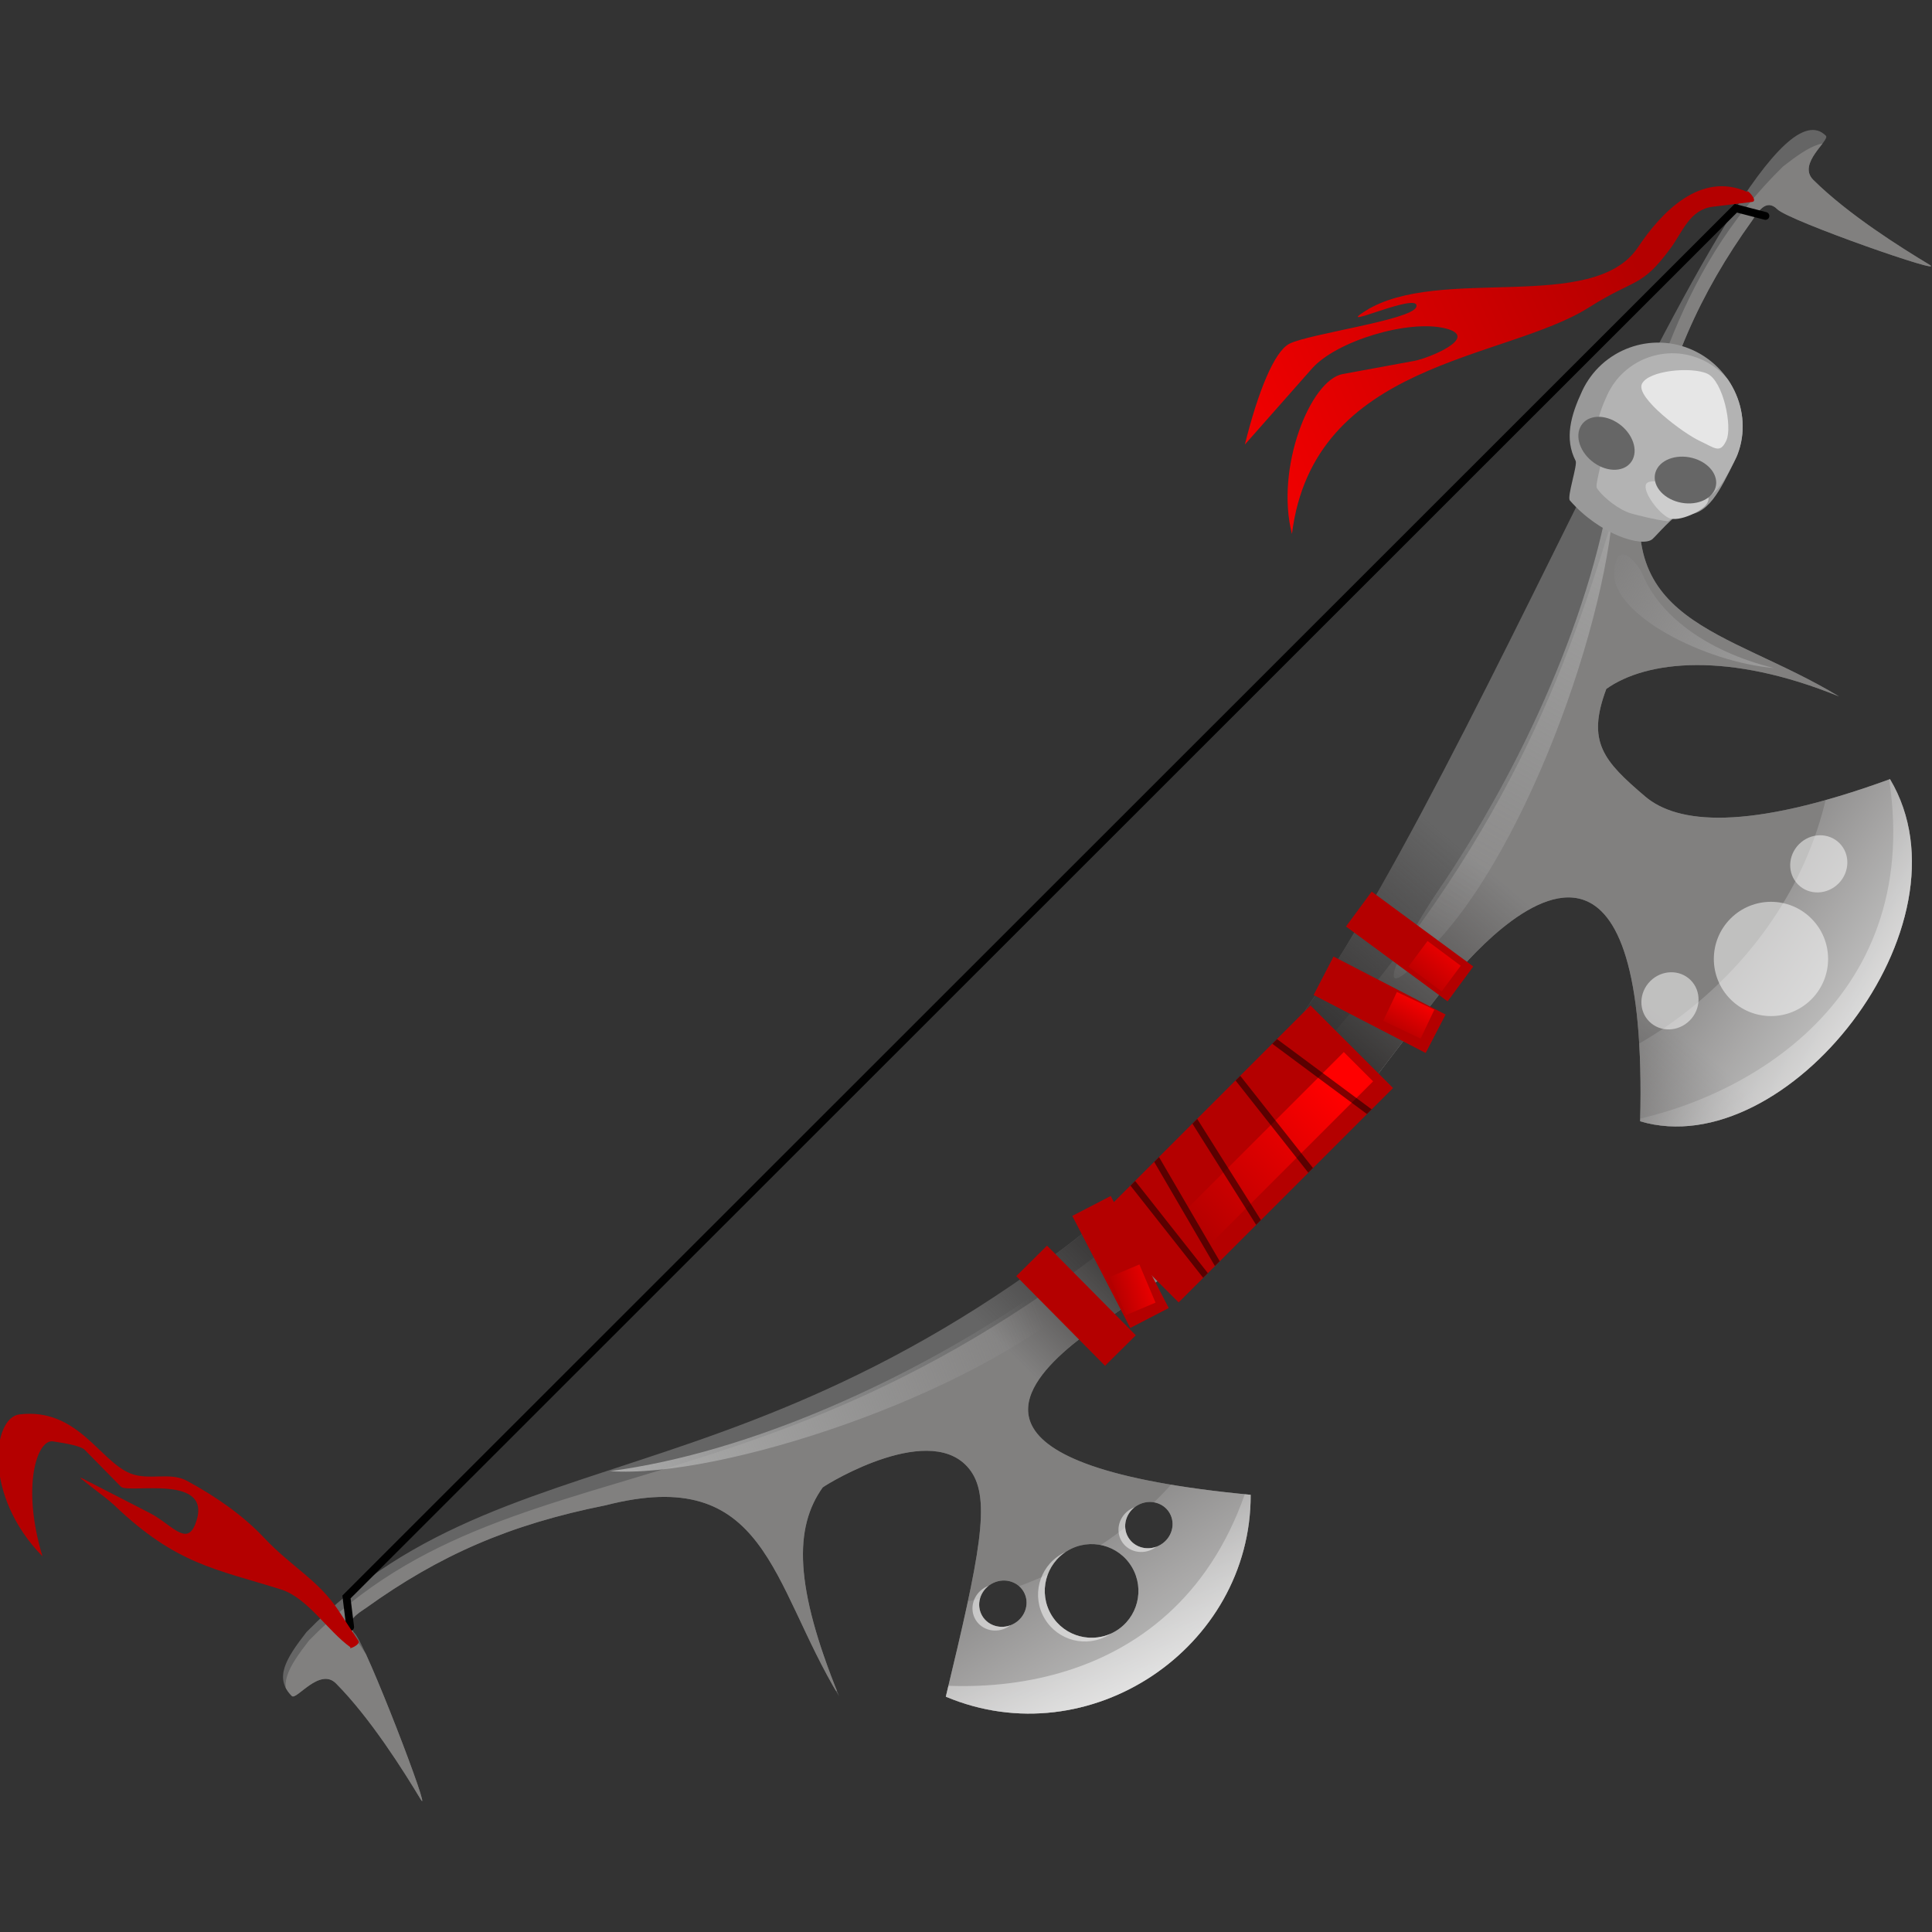 <?xml version="1.0" encoding="UTF-8" standalone="no"?>
<!-- Created with Inkscape (http://www.inkscape.org/) -->

<svg
   xmlns:dc="http://purl.org/dc/elements/1.1/"
   xmlns:cc="http://creativecommons.org/ns#"
   xmlns:rdf="http://www.w3.org/1999/02/22-rdf-syntax-ns#"
   xmlns:svg="http://www.w3.org/2000/svg"
   xmlns="http://www.w3.org/2000/svg"
   xmlns:sodipodi="http://sodipodi.sourceforge.net/DTD/sodipodi-0.dtd"
   xmlns:inkscape="http://www.inkscape.org/namespaces/inkscape"
   width="256"
   height="256"
   viewBox="0 0 67.733 67.733"
   version="1.1"
   id="svg3585"
   inkscape:version="0.92.4 (5da689c313, 2019-01-14)"
   sodipodi:docname="bow_02.svg">
  <rect x="0" y="0" width="67.733" height="67.733" fill="#333333" stroke="none"/>
  <defs
     id="defs3579">
    <clipPath
       id="_clip13">
      <path
         inkscape:connector-curvature="0"
         d="m 542.992,535.939 -17.23,0.009 c 0,-10.092 3.89,-34.213 4.733,-42.906 0.406,-4.179 2.121,-23.574 -6.64,-27.956 -5.938,-2.969 -16.688,0.958 -35.921,21.195 -24.44,-13.225 -18.169,-68.68 11.899,-76.3 11.757,25.231 21.712,33.188 29.352,33.793 9.901,0.785 14.571,0.553 18.842,-8.857 -1.492,-8.888 -10.974,-20.622 -30.952,-29.023 23.356,5.752 39.27,20.653 54.723,-5.5 9.919,-14.864 15.15,-28.449 17.803,-44.635 0.297,-1.649 1.199,-4.711 -1.796,-4.711 -2.994,0 -31.022,-13.522 -26.686,-12.441 5.775,1.44 16.927,3.988 25.838,4.022 4.231,0.016 2.907,-7.312 4.075,-7.312 21.522,0 -48.04,148.722 -48.04,200.622 z M 492,435.987 c 5.752,0 10.416,4.663 10.416,10.415 0,5.752 -4.664,10.416 -10.416,10.416 -5.751,0 -10.414,-4.664 -10.414,-10.416 0,-5.752 4.663,-10.415 10.414,-10.415 z m 6.097,-13.337 c 2.806,0 5.08,2.388 5.08,5.334 0,2.947 -2.274,5.335 -5.08,5.335 -2.806,0 -5.081,-2.388 -5.081,-5.335 0,-2.946 2.275,-5.334 5.081,-5.334 z m 1.524,36.835 c 2.806,0 5.081,2.388 5.081,5.334 0,2.947 -2.275,5.335 -5.081,5.335 -2.806,0 -5.081,-2.388 -5.081,-5.335 0,-2.946 2.275,-5.334 5.081,-5.334"
         id="path183" />
    </clipPath>
    <linearGradient
       id="_Linear14"
       x1="0"
       y1="0"
       x2="1"
       y2="0"
       gradientUnits="userSpaceOnUse"
       gradientTransform="matrix(3.881,-46.566,46.566,3.881,540.078,411.715)">
      <stop
         offset="0"
         style="stop-color:rgb(48,46,46);stop-opacity:1"
         id="stop689" />
      <stop
         offset="1"
         style="stop-color:rgb(48,46,46);stop-opacity:0"
         id="stop691" />
    </linearGradient>
    <linearGradient
       id="_Linear15"
       x1="0"
       y1="0"
       x2="1"
       y2="0"
       gradientUnits="userSpaceOnUse"
       gradientTransform="matrix(-70.945,14.809,14.809,70.945,536.617,395.847)">
      <stop
         offset="0"
         style="stop-color:white;stop-opacity:1"
         id="stop694" />
      <stop
         offset="1"
         style="stop-color:white;stop-opacity:0"
         id="stop696" />
    </linearGradient>
    <linearGradient
       id="_Linear16"
       x1="0"
       y1="0"
       x2="1"
       y2="0"
       gradientUnits="userSpaceOnUse"
       gradientTransform="matrix(79.939,19.403,-19.403,79.939,423.661,405.542)">
      <stop
         offset="0"
         style="stop-color:white;stop-opacity:1"
         id="stop699" />
      <stop
         offset="1"
         style="stop-color:white;stop-opacity:0"
         id="stop701" />
    </linearGradient>
    <clipPath
       id="_clip17">
      <path
         inkscape:connector-curvature="0"
         d="m 594,327.887 c 0.642,-56.291 -51.008,-77.875 -51.008,-190.416 l -17.58,-0.352 c 0,10.092 4.24,34.555 5.083,43.248 0.426,4.27 6.034,24.237 -3.353,27.39 -5.605,1.882 -16.556,-2.229 -37.148,-19.255 -19.799,19.678 -12.998,54.604 13.273,65.315 13.838,-22.608 19.573,-31.309 25.932,-32.322 11.427,-1.821 16.732,19.9 16.907,21.221 -1.491,8.889 -9.053,16.398 -29.031,24.799 23.356,-5.752 39.27,-20.653 54.723,5.5 9.919,14.865 14.986,27.916 17.639,44.102 0.297,1.648 1.199,4.711 -1.796,4.711 -2.994,0 -34.249,13.983 -29.913,12.902 5.776,-1.44 16.927,-3.989 25.838,-4.023 4.231,-0.016 2.907,7.313 4.075,7.313 4.586,0 5.587,-3.901 6.359,-10.133 z M 495.993,213.124 c 4.568,-1.169 9.219,1.588 10.388,6.156 1.168,4.568 -1.588,9.219 -6.157,10.388 -4.568,1.168 -9.219,-1.588 -10.388,-6.156 -1.168,-4.569 1.588,-9.22 6.157,-10.388 z m 2.132,-11.832 c 2.229,-0.57 4.521,0.865 5.119,3.205 0.599,2.341 -0.723,4.7 -2.951,5.27 -2.229,0.569 -4.521,-0.865 -5.119,-3.205 -0.599,-2.34 0.723,-4.7 2.951,-5.27 z m 8.694,28.946 c 2.228,-0.57 4.52,0.865 5.119,3.206 0.598,2.34 -0.723,4.698 -2.952,5.269 -2.228,0.57 -4.52,-0.865 -5.119,-3.205 -0.598,-2.341 0.723,-4.7 2.952,-5.27"
         id="path212" />
    </clipPath>
    <linearGradient
       id="_Linear18-6"
       x1="0"
       y1="0"
       x2="1"
       y2="0"
       gradientUnits="userSpaceOnUse"
       gradientTransform="matrix(0,31.044,-31.044,0,535.421,262.557)">
      <stop
         offset="0"
         style="stop-color:rgb(48,46,46);stop-opacity:1"
         id="stop704-9" />
      <stop
         offset="1"
         style="stop-color:rgb(48,46,46);stop-opacity:0"
         id="stop706-0" />
    </linearGradient>
    <linearGradient
       id="_Linear19"
       x1="0"
       y1="0"
       x2="1"
       y2="0"
       gradientUnits="userSpaceOnUse"
       gradientTransform="matrix(-75.58,19.081,19.081,75.58,569.005,228.27)">
      <stop
         offset="0"
         style="stop-color:white;stop-opacity:1"
         id="stop709" />
      <stop
         offset="1"
         style="stop-color:white;stop-opacity:0"
         id="stop711" />
    </linearGradient>
    <linearGradient
       id="_Linear20"
       x1="0"
       y1="0"
       x2="1"
       y2="0"
       gradientUnits="userSpaceOnUse"
       gradientTransform="matrix(70.626,-28.716,28.716,70.626,450.049,266.798)">
      <stop
         offset="0"
         style="stop-color:white;stop-opacity:1"
         id="stop714" />
      <stop
         offset="1"
         style="stop-color:white;stop-opacity:0"
         id="stop716" />
    </linearGradient>
    <linearGradient
       id="_Linear21"
       x1="0"
       y1="0"
       x2="1"
       y2="0"
       gradientUnits="userSpaceOnUse"
       gradientTransform="matrix(-45.014,160.655,-160.655,-45.014,573.45,308.962)">
      <stop
         offset="0"
         style="stop-color:rgb(176,176,176);stop-opacity:1"
         id="stop719" />
      <stop
         offset="1"
         style="stop-color:rgb(176,176,176);stop-opacity:0"
         id="stop721" />
    </linearGradient>
    <linearGradient
       id="_Linear22"
       x1="0"
       y1="0"
       x2="1"
       y2="0"
       gradientUnits="userSpaceOnUse"
       gradientTransform="matrix(65.193,14.746,-14.746,65.193,500.496,441.629)">
      <stop
         offset="0"
         style="stop-color:rgb(176,176,176);stop-opacity:1"
         id="stop724" />
      <stop
         offset="1"
         style="stop-color:rgb(176,176,176);stop-opacity:0"
         id="stop726" />
    </linearGradient>
    <linearGradient
       id="_Linear23"
       x1="0"
       y1="0"
       x2="1"
       y2="0"
       gradientUnits="userSpaceOnUse"
       gradientTransform="matrix(-35.701,-82.268,82.268,-35.701,577.331,319.9)">
      <stop
         offset="0"
         style="stop-color:rgb(176,176,176);stop-opacity:1"
         id="stop729" />
      <stop
         offset="1"
         style="stop-color:rgb(176,176,176);stop-opacity:0"
         id="stop731" />
    </linearGradient>
    <clipPath
       id="_clip24">
      <path
         inkscape:connector-curvature="0"
         d="m 580.409,458.272 c 7.933,2.893 12.019,11.671 9.127,19.602 -1.672,4.584 -3.817,8.436 -8.16,9.829 -0.789,0.252 -3.507,5.787 -4.354,5.845 -8.213,0.563 -15.402,-3.212 -15.629,-5.643 -0.082,-0.875 0.403,-6.347 -0.524,-6.991 -4.007,-2.777 -1.697,-8.498 -0.062,-13.516 2.614,-8.032 11.67,-12.019 19.602,-9.126"
         id="path257" />
    </clipPath>
    <linearGradient
       id="_Linear25"
       x1="0"
       y1="0"
       x2="1"
       y2="0"
       gradientUnits="userSpaceOnUse"
       gradientTransform="matrix(34.28,90.16,90.16,-34.28,608.3,436.088)">
      <stop
         offset="0"
         style="stop-color:rgb(180,0,0);stop-opacity:1"
         id="stop734" />
      <stop
         offset="1"
         style="stop-color:rgb(255,0,0);stop-opacity:1"
         id="stop736" />
    </linearGradient>
    <clipPath
       id="_clip26">
      <rect
         x="524.074"
         y="302.15"
         width="21.284"
         height="55.269"
         id="rect294" />
    </clipPath>
    <linearGradient
       id="_Linear27"
       x1="0"
       y1="0"
       x2="1"
       y2="0"
       gradientUnits="userSpaceOnUse"
       gradientTransform="matrix(0.6,35.8,-35.8,0.6,531.854,313.161)">
      <stop
         offset="0"
         style="stop-color:rgb(255,0,0);stop-opacity:1"
         id="stop739" />
      <stop
         offset="1"
         style="stop-color:rgb(255,0,0);stop-opacity:0"
         id="stop741" />
    </linearGradient>
    <linearGradient
       id="_Linear28"
       x1="0"
       y1="0"
       x2="1"
       y2="0"
       gradientUnits="userSpaceOnUse"
       gradientTransform="matrix(0.693,-11.622,-11.622,-0.693,535.862,385.544)">
      <stop
         offset="0"
         style="stop-color:rgb(255,0,0);stop-opacity:1"
         id="stop744" />
      <stop
         offset="1"
         style="stop-color:rgb(255,0,0);stop-opacity:0"
         id="stop746" />
    </linearGradient>
    <linearGradient
       id="_Linear29"
       x1="0"
       y1="0"
       x2="1"
       y2="0"
       gradientUnits="userSpaceOnUse"
       gradientTransform="matrix(1.2,9.8,-9.8,1.2,531.254,291.62)">
      <stop
         offset="0"
         style="stop-color:rgb(255,0,0);stop-opacity:1"
         id="stop749" />
      <stop
         offset="1"
         style="stop-color:rgb(255,0,0);stop-opacity:0"
         id="stop751" />
    </linearGradient>
    <linearGradient
       id="_Linear30"
       x1="0"
       y1="0"
       x2="1"
       y2="0"
       gradientUnits="userSpaceOnUse"
       gradientTransform="matrix(0.611,-8.274,-8.274,-0.611,533.929,372.921)">
      <stop
         offset="0"
         style="stop-color:rgb(255,0,0);stop-opacity:1"
         id="stop754" />
      <stop
         offset="1"
         style="stop-color:rgb(255,0,0);stop-opacity:0"
         id="stop756" />
    </linearGradient>
  </defs>
  <sodipodi:namedview
     id="base"
     pagecolor="#ffffff"
     bordercolor="#666666"
     borderopacity="1.0"
     inkscape:pageopacity="0.0"
     inkscape:pageshadow="2"
     inkscape:zoom="1.4"
     inkscape:cx="154.29726"
     inkscape:cy="77.597255"
     inkscape:document-units="mm"
     inkscape:current-layer="layer1"
     showgrid="false"
     inkscape:window-width="1920"
     inkscape:window-height="1025"
     inkscape:window-x="-8"
     inkscape:window-y="-8"
     inkscape:window-maximized="1"
     units="px"
     fit-margin-top="0"
     fit-margin-left="0"
     fit-margin-right="0"
     fit-margin-bottom="0" />
  <g
     inkscape:label="Layer 1"
     inkscape:groupmode="layer"
     id="layer1"
     transform="translate(273.133,139.297)">
    <g
       transform="matrix(-0.136,-0.136,-0.136,0.136,-120.672,-62.227)"
       style="clip-rule:evenodd;display:inline;fill-rule:evenodd;stroke-miterlimit:22.926"
       id="g341">
      <g
         id="g208"
         transform="translate(0,-275.989)">
        <path
           id="path181"
           style="fill:#656565"
           d="m 542.992,535.939 -17.23,0.009 c 0,-10.092 3.89,-34.213 4.733,-42.906 0.406,-4.179 2.121,-23.574 -6.64,-27.956 -5.938,-2.969 -16.688,0.958 -35.921,21.195 -24.44,-13.225 -18.169,-68.68 11.899,-76.3 11.757,25.231 21.712,33.188 29.352,33.793 9.901,0.785 14.571,0.553 18.842,-8.857 -1.492,-8.888 -10.974,-20.622 -30.952,-29.023 23.356,5.752 39.27,20.653 54.723,-5.5 9.919,-14.864 15.15,-28.449 17.803,-44.635 0.297,-1.649 1.199,-4.711 -1.796,-4.711 -2.994,0 -31.022,-13.522 -26.686,-12.441 5.775,1.44 16.927,3.988 25.838,4.022 4.231,0.016 2.907,-7.312 4.075,-7.312 21.522,0 -48.04,148.722 -48.04,200.622 z M 492,435.987 c 5.752,0 10.416,4.663 10.416,10.415 0,5.752 -4.664,10.416 -10.416,10.416 -5.751,0 -10.414,-4.664 -10.414,-10.416 0,-5.752 4.663,-10.415 10.414,-10.415 z m 6.097,-13.337 c 2.806,0 5.08,2.388 5.08,5.334 0,2.947 -2.274,5.335 -5.08,5.335 -2.806,0 -5.081,-2.388 -5.081,-5.335 0,-2.946 2.275,-5.334 5.081,-5.334 z m 1.524,36.835 c 2.806,0 5.081,2.388 5.081,5.334 0,2.947 -2.275,5.335 -5.081,5.335 -2.806,0 -5.081,-2.388 -5.081,-5.335 0,-2.946 2.275,-5.334 5.081,-5.334"
           inkscape:connector-curvature="0" />
        <clipPath
           id="clipPath5983">
          <path
             id="path5981"
             d="m 542.992,535.939 -17.23,0.009 c 0,-10.092 3.89,-34.213 4.733,-42.906 0.406,-4.179 2.121,-23.574 -6.64,-27.956 -5.938,-2.969 -16.688,0.958 -35.921,21.195 -24.44,-13.225 -18.169,-68.68 11.899,-76.3 11.757,25.231 21.712,33.188 29.352,33.793 9.901,0.785 14.571,0.553 18.842,-8.857 -1.492,-8.888 -10.974,-20.622 -30.952,-29.023 23.356,5.752 39.27,20.653 54.723,-5.5 9.919,-14.864 15.15,-28.449 17.803,-44.635 0.297,-1.649 1.199,-4.711 -1.796,-4.711 -2.994,0 -31.022,-13.522 -26.686,-12.441 5.775,1.44 16.927,3.988 25.838,4.022 4.231,0.016 2.907,-7.312 4.075,-7.312 21.522,0 -48.04,148.722 -48.04,200.622 z M 492,435.987 c 5.752,0 10.416,4.663 10.416,10.415 0,5.752 -4.664,10.416 -10.416,10.416 -5.751,0 -10.414,-4.664 -10.414,-10.416 0,-5.752 4.663,-10.415 10.414,-10.415 z m 6.097,-13.337 c 2.806,0 5.08,2.388 5.08,5.334 0,2.947 -2.274,5.335 -5.08,5.335 -2.806,0 -5.081,-2.388 -5.081,-5.335 0,-2.946 2.275,-5.334 5.081,-5.334 z m 1.524,36.835 c 2.806,0 5.081,2.388 5.081,5.334 0,2.947 -2.275,5.335 -5.081,5.335 -2.806,0 -5.081,-2.388 -5.081,-5.335 0,-2.946 2.275,-5.334 5.081,-5.334"
             inkscape:connector-curvature="0" />
        </clipPath>
        <g
           id="g206"
           clip-path="url(#_clip13)">
          <g
             id="g188"
             transform="translate(0,195.907)">
            <path
               id="path186"
               style="fill:#81807f"
               d="m 592.585,148.856 c 0.641,56.291 -54.399,77.948 -54.399,190.489 0,112.541 56.039,133.84 54.453,190.669 0.847,4.721 -1.935,9.86 -6.413,9.86 -3.627,0 -6.569,-3.625 -6.569,-8.096 0,-4.47 3.569,-8.095 6.569,-8.095 3.001,0 1.919,-3.683 1.54,-6.878 -4.146,-39.332 -191.774,-67.007 -191.774,-178.138 0,-56.699 38.381,-106.468 86.41,-131.68 46.11,-24.204 101.87,-24.485 105.62,-47.36 0.297,-1.649 1.199,-4.712 -1.796,-4.712 -2.994,0 -40.898,-10.491 -40.898,-14.961 0,-4.471 37.271,-1.23 40.898,-1.23 4.585,0 5.587,3.9 6.359,10.132"
               inkscape:connector-curvature="0" />
          </g>
          <g
             id="g192"
             transform="translate(0,108.749)">
            <rect
               id="rect190"
               style="fill:url(#_Linear14)"
               height="60.246"
               width="153.795"
               y="351.135"
               x="462.107" />
          </g>
          <g
             id="g196"
             transform="matrix(-0.999,0.034,0.034,0.999,962.205,22.224)">
            <path
               id="path194"
               style="fill:url(#_Linear15)"
               d="m 469.939,368.944 c 4.908,4.665 -6.446,5.294 -2.863,9.814 21.824,27.532 15.409,65.668 2.863,80.094 -5.655,6.504 44.973,-10.058 43.031,-33.391 -2.245,-26.965 -9.263,-52.844 -43.031,-56.517"
               inkscape:connector-curvature="0" />
          </g>
          <g
             id="g200"
             transform="translate(0,30.325)">
            <path
               id="path198"
               style="fill:url(#_Linear16)"
               d="m 504.92,376.415 c -37.704,23.411 -29.076,60.56 -15.518,80.932 4.776,7.177 -26.748,0.384 -25.59,-23.001 1.338,-27.026 7.483,-53.126 41.108,-57.931"
               inkscape:connector-curvature="0" />
          </g>
          <g
             id="g204"
             transform="translate(0,25.733)">
            <path
               id="path202"
               style="fill:#ffffff;fill-opacity:0.5"
               d="m 492,412.351 c 5.752,0 10.416,4.663 10.416,10.415 0,5.752 -4.664,10.415 -10.416,10.415 -5.751,0 -10.414,-4.663 -10.414,-10.415 0,-5.752 4.663,-10.415 10.414,-10.415 z m 6.097,-13.338 c 2.806,0 5.08,2.389 5.08,5.336 0,2.946 -2.274,5.334 -5.08,5.334 -2.806,0 -5.081,-2.388 -5.081,-5.334 0,-2.947 2.275,-5.336 5.081,-5.336 z m 1.524,36.836 c 2.806,0 5.081,2.388 5.081,5.334 0,2.947 -2.275,5.335 -5.081,5.335 -2.806,0 -5.081,-2.388 -5.081,-5.335 0,-2.946 2.275,-5.334 5.081,-5.334"
               inkscape:connector-curvature="0" />
          </g>
        </g>
      </g>
      <g
         id="g237"
         transform="translate(0,120.137)">
        <path
           id="path210"
           style="fill:#656565"
           d="m 594,327.887 c 0.642,-56.291 -51.008,-77.875 -51.008,-190.416 l -17.58,-0.352 c 0,10.092 4.24,34.555 5.083,43.248 0.426,4.27 6.034,24.237 -3.353,27.39 -5.605,1.882 -16.556,-2.229 -37.148,-19.255 -19.799,19.678 -12.998,54.604 13.273,65.315 13.838,-22.608 19.573,-31.309 25.932,-32.322 11.427,-1.821 16.732,19.9 16.907,21.221 -1.491,8.889 -9.053,16.398 -29.031,24.799 23.356,-5.752 39.27,-20.653 54.723,5.5 9.919,14.865 14.986,27.916 17.639,44.102 0.297,1.648 1.199,4.711 -1.796,4.711 -2.994,0 -34.249,13.983 -29.913,12.902 5.776,-1.44 16.927,-3.989 25.838,-4.023 4.231,-0.016 2.907,7.313 4.075,7.313 4.586,0 5.587,-3.901 6.359,-10.133 z M 495.993,213.124 c 4.568,-1.169 9.219,1.588 10.388,6.156 1.168,4.568 -1.588,9.219 -6.157,10.388 -4.568,1.168 -9.219,-1.588 -10.388,-6.156 -1.168,-4.569 1.588,-9.22 6.157,-10.388 z m 2.132,-11.832 c 2.229,-0.57 4.521,0.865 5.119,3.205 0.599,2.341 -0.723,4.7 -2.951,5.27 -2.229,0.569 -4.521,-0.865 -5.119,-3.205 -0.599,-2.34 0.723,-4.7 2.951,-5.27 z m 8.694,28.946 c 2.228,-0.57 4.52,0.865 5.119,3.206 0.598,2.34 -0.723,4.698 -2.952,5.269 -2.228,0.57 -4.52,-0.865 -5.119,-3.205 -0.598,-2.341 0.723,-4.7 2.952,-5.27"
           inkscape:connector-curvature="0" />
        <clipPath
           id="clipPath6000">
          <path
             id="path5998"
             d="m 594,327.887 c 0.642,-56.291 -51.008,-77.875 -51.008,-190.416 l -17.58,-0.352 c 0,10.092 4.24,34.555 5.083,43.248 0.426,4.27 6.034,24.237 -3.353,27.39 -5.605,1.882 -16.556,-2.229 -37.148,-19.255 -19.799,19.678 -12.998,54.604 13.273,65.315 13.838,-22.608 19.573,-31.309 25.932,-32.322 11.427,-1.821 16.732,19.9 16.907,21.221 -1.491,8.889 -9.053,16.398 -29.031,24.799 23.356,-5.752 39.27,-20.653 54.723,5.5 9.919,14.865 14.986,27.916 17.639,44.102 0.297,1.648 1.199,4.711 -1.796,4.711 -2.994,0 -34.249,13.983 -29.913,12.902 5.776,-1.44 16.927,-3.989 25.838,-4.023 4.231,-0.016 2.907,7.313 4.075,7.313 4.586,0 5.587,-3.901 6.359,-10.133 z M 495.993,213.124 c 4.568,-1.169 9.219,1.588 10.388,6.156 1.168,4.568 -1.588,9.219 -6.157,10.388 -4.568,1.168 -9.219,-1.588 -10.388,-6.156 -1.168,-4.569 1.588,-9.22 6.157,-10.388 z m 2.132,-11.832 c 2.229,-0.57 4.521,0.865 5.119,3.205 0.599,2.341 -0.723,4.7 -2.951,5.27 -2.229,0.569 -4.521,-0.865 -5.119,-3.205 -0.599,-2.34 0.723,-4.7 2.951,-5.27 z m 8.694,28.946 c 2.228,-0.57 4.52,0.865 5.119,3.206 0.598,2.34 -0.723,4.698 -2.952,5.269 -2.228,0.57 -4.52,-0.865 -5.119,-3.205 -0.598,-2.341 0.723,-4.7 2.952,-5.27"
             inkscape:connector-curvature="0" />
        </clipPath>
        <g
           id="g235"
           clip-path="url(#_clip17)">
          <g
             id="g217"
             transform="translate(0,-195.492)">
            <path
               id="path215"
               style="fill:#81807f"
               d="m 592.585,524.138 c 0.641,-56.291 -54.399,-77.948 -54.399,-190.489 0,-112.542 56.039,-133.84 54.453,-190.669 0.847,-4.721 -1.935,-9.861 -6.413,-9.861 -3.627,0 -6.569,3.626 -6.569,8.097 0,4.47 3.569,8.095 6.569,8.095 3.001,0 1.919,3.682 1.54,6.878 -4.146,39.331 -191.774,67.007 -191.774,178.138 0,111.131 184.374,132.336 192.03,179.04 0.297,1.649 1.199,4.712 -1.796,4.712 -2.994,0 -40.898,10.491 -40.898,14.961 0,4.471 37.271,1.23 40.898,1.23 4.585,0 5.587,-3.9 6.359,-10.132"
               inkscape:connector-curvature="0" />
          </g>
          <g
             id="g221"
             transform="translate(0,-92.43)">
            <rect
               id="rect219"
               style="fill:url(#_Linear18-6)"
               height="31.582"
               width="153.795"
               y="267.993"
               x="510.854" />
          </g>
          <g
             id="g225"
             transform="matrix(-0.892,0.451,0.451,0.892,844.753,-223.579)">
            <path
               id="path223"
               style="fill:url(#_Linear19)"
               d="m 493.976,203.272 c 4.908,4.665 -6.446,5.295 -2.863,9.814 21.823,27.533 15.409,65.669 2.863,80.095 -5.656,6.504 44.972,-10.058 43.03,-33.391 -2.245,-26.966 -9.263,-52.844 -43.03,-56.518"
               inkscape:connector-curvature="0" />
          </g>
          <g
             id="g229"
             transform="translate(0,-22.164)">
            <path
               id="path227"
               style="fill:url(#_Linear20)"
               d="m 495.638,202.875 c -24.344,37.109 -0.88,67.173 19.995,79.944 7.354,4.499 -24.1,11.609 -32.895,-10.09 -10.164,-25.079 -15.577,-51.339 12.9,-69.854"
               inkscape:connector-curvature="0" />
          </g>
          <g
             id="g233"
             transform="translate(0,-32.446)">
            <path
               id="path231"
               style="fill:#ffffff;fill-opacity:0.5"
               d="m 496.377,246.914 c 4.568,-1.169 9.219,1.587 10.388,6.156 1.168,4.568 -1.588,9.219 -6.157,10.388 -4.568,1.168 -9.219,-1.588 -10.388,-6.157 -1.168,-4.568 1.588,-9.219 6.157,-10.387 z m 2.132,-11.832 c 2.229,-0.57 4.52,0.865 5.119,3.205 0.599,2.341 -0.723,4.699 -2.951,5.269 -2.229,0.57 -4.521,-0.865 -5.12,-3.205 -0.598,-2.34 0.724,-4.699 2.952,-5.269 z m 8.694,28.946 c 2.228,-0.57 4.52,0.865 5.119,3.205 0.598,2.34 -0.723,4.699 -2.951,5.269 -2.229,0.57 -4.521,-0.864 -5.12,-3.205 -0.598,-2.34 0.723,-4.699 2.952,-5.269"
               inkscape:connector-curvature="0" />
          </g>
        </g>
      </g>
      <g
         id="g241"
         transform="translate(0,-229.799)">
        <path
           id="path239"
           style="fill:url(#_Linear21)"
           d="m 575.638,359.177 c -15.809,20.598 -27.02,50.9 -31.997,77.499 -1.585,8.474 -7.524,29.221 -6.364,5.836 1.339,-27.028 23.273,-70.29 38.361,-83.335"
           inkscape:connector-curvature="0" />
      </g>
      <g
         id="g245"
         transform="translate(0,-312.019)">
        <path
           id="path243"
           style="fill:url(#_Linear22)"
           d="m 529.112,446.651 c 11.277,6.829 21.878,7.78 28.764,4.94 2.194,-0.904 8.588,-1.566 4.133,3.359 -5.149,5.694 -23.231,-0.141 -32.897,-8.299"
           inkscape:connector-curvature="0" />
      </g>
      <g
         id="g249"
         transform="translate(0,74.363)">
        <path
           id="path247"
           style="fill:url(#_Linear23)"
           d="m 575.638,313.816 c -15.809,-20.597 -27.02,-50.899 -31.997,-77.499 -1.585,-8.474 -7.524,-29.221 -6.364,-5.835 1.339,27.027 23.273,70.289 38.361,83.334"
           inkscape:connector-curvature="0" />
      </g>
      <g
         id="g253"
         transform="translate(0,-76.077)">
        <path
           id="path251"
           style="fill:none;fill-rule:nonzero;stroke:#000000;stroke-width:1.42px;stroke-linecap:round;stroke-miterlimit:2.613"
           d="m 588.481,153.532 4.817,2.83 0.073,358.064 -4.344,3.395"
           inkscape:connector-curvature="0" />
      </g>
      <g
         id="g266"
         transform="translate(0,-354.215)">
        <path
           id="path255"
           style="fill:#999999"
           d="m 580.409,458.272 c 7.933,2.893 12.019,11.671 9.127,19.602 -1.672,4.584 -3.817,8.436 -8.16,9.829 -0.789,0.252 -3.507,5.787 -4.354,5.845 -8.213,0.563 -15.402,-3.212 -15.629,-5.643 -0.082,-0.875 0.403,-6.347 -0.524,-6.991 -4.007,-2.777 -1.697,-8.498 -0.062,-13.516 2.614,-8.032 11.67,-12.019 19.602,-9.126"
           inkscape:connector-curvature="0" />
        <clipPath
           id="clipPath6025">
          <path
             id="path6023"
             d="m 580.409,458.272 c 7.933,2.893 12.019,11.671 9.127,19.602 -1.672,4.584 -3.817,8.436 -8.16,9.829 -0.789,0.252 -3.507,5.787 -4.354,5.845 -8.213,0.563 -15.402,-3.212 -15.629,-5.643 -0.082,-0.875 0.403,-6.347 -0.524,-6.991 -4.007,-2.777 -1.697,-8.498 -0.062,-13.516 2.614,-8.032 11.67,-12.019 19.602,-9.126"
             inkscape:connector-curvature="0" />
        </clipPath>
        <g
           id="g264"
           clip-path="url(#_clip24)">
          <g
             id="g262"
             transform="translate(0,-4.72)">
            <path
               id="path260"
               style="fill:#b3b3b3"
               d="m 578.014,463.058 c 6.778,2.472 10.269,9.972 7.799,16.748 -1.429,3.917 -3.262,7.208 -6.973,8.398 -0.673,0.215 -3.007,4.853 -3.719,4.994 -2.145,0.426 -5.807,-0.103 -7.677,-1.151 -1.014,-0.568 -3.901,-2.271 -5.677,-3.67 -0.59,-0.465 0.344,-5.424 -0.448,-5.974 -3.423,-2.372 -1.45,-7.26 -0.053,-11.547 2.234,-6.863 9.971,-10.269 16.748,-7.798"
               inkscape:connector-curvature="0" />
          </g>
        </g>
      </g>
      <g
         id="g270"
         transform="matrix(-0.939,-0.343,-0.343,0.939,1284.26,-113.006)">
        <path
           id="path268"
           style="fill:#666666"
           d="m 579.571,463.306 c 3.081,0.332 5.578,2.508 5.578,4.863 0,2.354 -2.497,3.994 -5.578,3.663 -3.08,-0.332 -5.577,-2.509 -5.577,-4.863 0,-2.355 2.497,-3.994 5.577,-3.663"
           inkscape:connector-curvature="0" />
      </g>
      <g
         id="g274"
         transform="matrix(-0.787,-0.616,-0.616,0.787,1323.16,82.81)">
        <path
           id="path272"
           style="fill:#e6e6e6"
           d="m 575.151,478.726 c -3.021,-0.982 -10.791,0.69 -11.639,3.297 -0.847,2.606 8.618,8.022 11.639,9.003 3.02,0.983 4.052,1.964 4.9,-0.642 0.847,-2.606 -1.88,-10.675 -4.9,-11.658"
           inkscape:connector-curvature="0" />
      </g>
      <g
         id="g278"
         transform="matrix(1,0.004,0.004,-1,-1.932,592.948)">
        <path
           id="path276"
           style="fill:#cdcdcd"
           d="m 562.081,466.351 c 1.887,-0.679 6.741,-0.006 7.27,1.465 0.529,1.471 -5.384,4.947 -7.27,5.626 -1.887,0.679 -2.532,1.283 -3.061,-0.188 -0.53,-1.471 1.175,-6.224 3.061,-6.903"
           inkscape:connector-curvature="0" />
      </g>
      <g
         id="g282"
         transform="matrix(-0.939,-0.343,-0.343,0.939,1257.22,-128.659)">
        <path
           id="path280"
           style="fill:#666666"
           d="m 564.677,468.737 c -3.081,0.332 -5.578,2.509 -5.578,4.863 0,2.355 2.497,3.994 5.578,3.663 3.08,-0.331 5.577,-2.509 5.577,-4.863 0,-2.355 -2.497,-3.994 -5.577,-3.663"
           inkscape:connector-curvature="0" />
      </g>
      <g
         id="g286"
         transform="translate(0,316.246)">
        <path
           id="path284"
           style="fill:#b40000"
           d="m 586.355,128.069 c 5.004,0.851 11.922,-0.844 16.418,1.503 11.012,5.749 16.717,10.289 32.311,10.633 2.272,0.05 9.608,1.307 7.572,0.651 l -13.079,-4.211 c -4.211,-1.355 -9.114,-0.381 -7.332,-4.438 4.055,-9.232 12.514,4.771 14.412,4.756 l 9.425,-0.084 c 0.925,-0.007 3.012,1.403 5.168,2.992 2.36,1.739 -1.663,9.865 -13.472,16.184 15.632,-0.183 24.32,-11.456 21.279,-15.326 -6.602,-8.399 -16.388,-4.309 -21.926,-6.702 -3.32,-1.437 -4.883,-5.332 -8.193,-6.322 -6.04,-1.806 -11.948,-2.777 -17.285,-2.612 -7.37,0.227 -12.493,-1.567 -19.071,-0.199 l -6.386,1.327 c -0.886,0.184 0.214,2.631 0.159,1.848"
           inkscape:connector-curvature="0" />
      </g>
      <g
         id="g290"
         transform="translate(0,-339.443)">
        <path
           id="path288"
           style="fill:url(#_Linear25)"
           d="m 593.887,416.133 c 8.74,3.285 8.497,13.667 6.985,21.236 -2.88,14.401 23.385,27.891 26.915,43.274 1.67,7.27 -4.598,-9.91 -6.036,-7 -1.105,2.236 10.34,17.227 11.609,21.069 0.982,2.968 -2.196,10.36 -7.251,18.756 l 1.148,-18.447 c 0.415,-6.677 -6.069,-18.827 -12.06,-22.403 -5.632,-3.36 -1.636,6.052 -0.148,8.211 l 7.548,10.947 c 3.397,4.93 -3.415,20.849 -14.08,27.143 19.539,-25.112 -5.089,-49.739 -9.091,-67.516 -2.218,-9.858 -4.224,-9.138 -2.881,-18.104 0.542,-3.615 2.52,-7.458 -0.07,-10.774 l -4.466,-5.714 c -0.787,-1.011 2.669,-0.982 1.878,-0.678 z"
           inkscape:connector-curvature="0" />
      </g>
      <g
         id="g311"
         transform="translate(0,-64.294)">
        <rect
           id="rect292"
           style="fill:#b40000"
           height="55.269"
           width="21.284"
           y="302.15"
           x="524.074" />
        <clipPath
           id="clipPath6046">
          <rect
             id="rect6044"
             height="55.269"
             width="21.284"
             y="302.15"
             x="524.074" />
        </clipPath>
        <g
           id="g309"
           clip-path="url(#_clip26)">
          <g
             id="g299"
             transform="translate(0,-3.089)">
            <rect
               id="rect297"
               style="fill:url(#_Linear27)"
               height="48.747"
               width="7.552"
               y="306.956"
               x="527.507" />
          </g>
          <g
             id="g307"
             transform="translate(0,64.294)">
            <g
               id="g305"
               style="opacity:0.5">
              <g
                 id="g303"
                 transform="translate(503.134,243.005)">
                <path
                   id="path301"
                   style="fill:none;fill-rule:nonzero;stroke:#000000;stroke-width:1.2px"
                   d="M 14.418,0 53.896,5.836 52.523,12.358 8.925,17.508 13.389,31.239 51.15,22.657 50.807,32.269 0,45.658 49.434,39.822"
                   inkscape:connector-curvature="0" />
              </g>
            </g>
          </g>
        </g>
      </g>
      <g
         id="g315"
         transform="matrix(0.953,0.303,0.303,-0.953,-85.797,415.231)">
        <rect
           id="rect313"
           style="fill:#b40000"
           height="7.896"
           width="23"
           y="362.226"
           x="525.105" />
      </g>
      <g
         id="g319"
         transform="matrix(0.953,-0.303,-0.303,-0.953,116.307,743.924)">
        <rect
           id="rect317"
           style="fill:#b40000"
           height="7.896"
           width="23"
           y="296.081"
           x="525.105" />
      </g>
      <g
         id="g323"
         transform="matrix(0.989,0.15,0.15,-0.989,-50.486,510.178)">
        <rect
           id="rect321"
           style="fill:#b40000"
           height="7.896"
           width="23"
           y="373.898"
           x="528.429" />
      </g>
      <g
         id="g327"
         transform="matrix(1,-0.005,-0.005,-1,1.371,597.815)">
        <rect
           id="rect325"
           style="fill:#b40000"
           height="7.896"
           width="23"
           y="284.408"
           x="525.449" />
      </g>
      <g
         id="g331"
         transform="matrix(0.989,0.145,0.145,-0.989,-49.258,513.731)">
        <rect
           id="rect329"
           style="fill:url(#_Linear28)"
           height="5.836"
           width="7.552"
           y="375.699"
           x="530.887" />
      </g>
      <g
         id="g335"
         transform="rotate(-22.079,530.497,297.638)">
        <rect
           id="rect333"
           style="fill:url(#_Linear29)"
           height="5.835"
           width="7.552"
           y="294.941"
           x="527.85" />
      </g>
      <g
         id="g339"
         transform="matrix(0.942,0.335,0.335,-0.942,-92.841,395.563)">
        <rect
           id="rect337"
           style="fill:url(#_Linear30)"
           height="5.836"
           width="7.552"
           y="365.658"
           x="527.851" />
      </g>
    </g>
  </g>
</svg>
